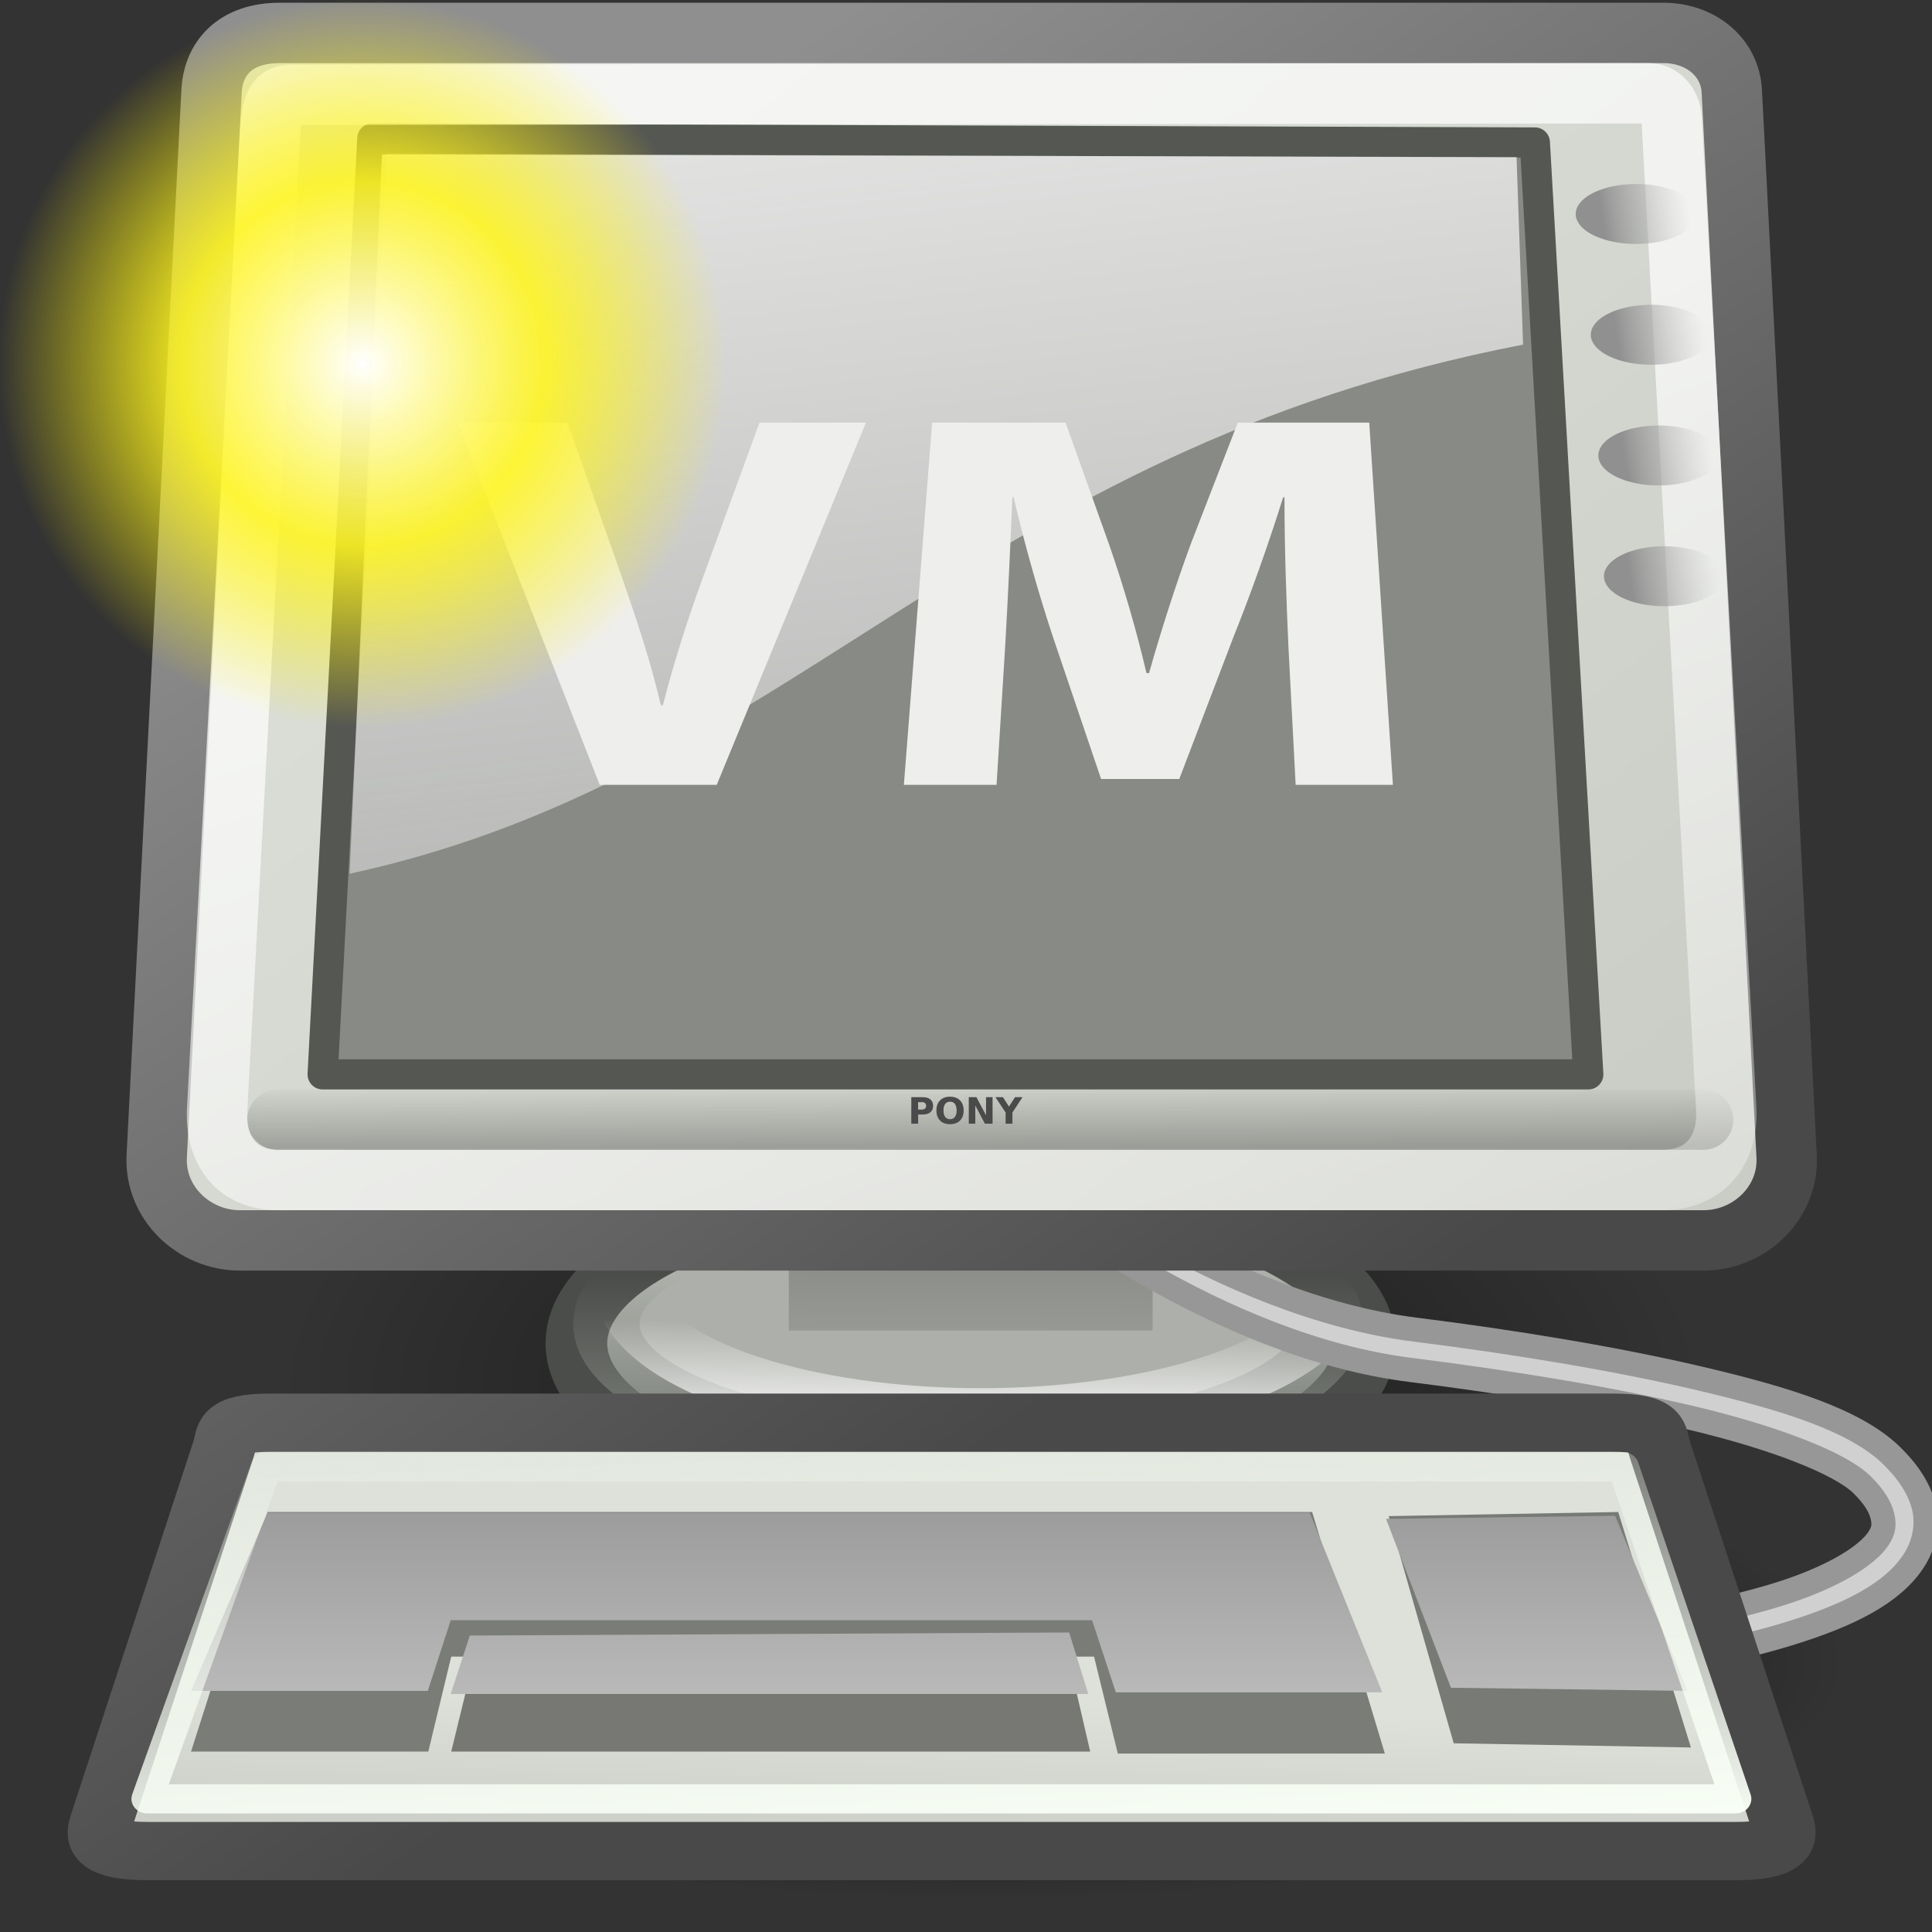 <?xml version="1.0" encoding="UTF-8" standalone="no"?>
<!-- Created with Inkscape (http://www.inkscape.org/) -->
<svg
   xmlns:dc="http://purl.org/dc/elements/1.1/"
   xmlns:cc="http://web.resource.org/cc/"
   xmlns:rdf="http://www.w3.org/1999/02/22-rdf-syntax-ns#"
   xmlns:svg="http://www.w3.org/2000/svg"
   xmlns="http://www.w3.org/2000/svg"
   xmlns:xlink="http://www.w3.org/1999/xlink"
   xmlns:sodipodi="http://sodipodi.sourceforge.net/DTD/sodipodi-0.dtd"
   xmlns:inkscape="http://www.inkscape.org/namespaces/inkscape"
   width="32"
   height="32"
   id="svg2327"
   sodipodi:version="0.32"
   inkscape:version="0.45+devel"
   sodipodi:docbase="/home/jimmac/gfx/ximian/art/icons/virtualisation/out/32x32"
   sodipodi:docname="yast-create-new-vm.svg"
   inkscape:output_extension="org.inkscape.output.svg.inkscape"
   version="1.0">
  <rect width="100%" height="100%" fill="#333333" stroke="none"/>
  <defs
     id="defs3">
    <linearGradient
       id="linearGradient12512">
      <stop
         style="stop-color:#ffffff;stop-opacity:1;"
         offset="0"
         id="stop12513" />
      <stop
         style="stop-color:#fff520;stop-opacity:0.891;"
         offset="0.5"
         id="stop12517" />
      <stop
         style="stop-color:#fff300;stop-opacity:0;"
         offset="1"
         id="stop12514" />
    </linearGradient>
    <radialGradient
       r="14.375"
       fy="125"
       fx="55"
       cy="125"
       cx="55"
       gradientUnits="userSpaceOnUse"
       id="radialGradient5001"
       xlink:href="#linearGradient12512"
       inkscape:collect="always" />
    <linearGradient
       id="linearGradient3087">
      <stop
         style="stop-color:#3465a4;stop-opacity:1;"
         offset="0"
         id="stop3089" />
      <stop
         id="stop3095"
         offset="0"
         style="stop-color:#9fbce1;stop-opacity:1;" />
      <stop
         style="stop-color:#6b95ca;stop-opacity:1;"
         offset="0"
         id="stop2242" />
      <stop
         id="stop2244"
         offset="0.75"
         style="stop-color:#3d6aa5;stop-opacity:1;" />
      <stop
         style="stop-color:#386eb4;stop-opacity:1;"
         offset="1"
         id="stop3091" />
    </linearGradient>
    <linearGradient
       id="linearGradient3077">
      <stop
         style="stop-color:#98a0a9;stop-opacity:1;"
         offset="0"
         id="stop3079" />
      <stop
         style="stop-color:#c3d0dd;stop-opacity:1;"
         offset="1"
         id="stop3081" />
    </linearGradient>
    <linearGradient
       id="linearGradient3061">
      <stop
         style="stop-color:#ffffff;stop-opacity:1;"
         offset="0"
         id="stop3063" />
      <stop
         style="stop-color:#000000;stop-opacity:1;"
         offset="1"
         id="stop3065" />
    </linearGradient>
    <linearGradient
       id="linearGradient3049">
      <stop
         style="stop-color:#b6b6b6;stop-opacity:1;"
         offset="0"
         id="stop3051" />
      <stop
         id="stop2262"
         offset="0.5"
         style="stop-color:#f2f2f2;stop-opacity:1;" />
      <stop
         style="stop-color:#fafafa;stop-opacity:1;"
         offset="0.676"
         id="stop2264" />
      <stop
         id="stop2268"
         offset="0.841"
         style="stop-color:#d8d8d8;stop-opacity:1;" />
      <stop
         id="stop2266"
         offset="0.875"
         style="stop-color:#f2f2f2;stop-opacity:1;" />
      <stop
         style="stop-color:#dbdbdb;stop-opacity:1;"
         offset="1"
         id="stop3053" />
    </linearGradient>
    <linearGradient
       id="linearGradient2752">
      <stop
         id="stop2754"
         offset="0"
         style="stop-color:#9d9d9d;stop-opacity:1;" />
      <stop
         id="stop2756"
         offset="1"
         style="stop-color:#b9b9b9;stop-opacity:1;" />
    </linearGradient>
    <linearGradient
       id="linearGradient2711">
      <stop
         id="stop2713"
         offset="0"
         style="stop-color:#909090;stop-opacity:1;" />
      <stop
         id="stop2715"
         offset="1"
         style="stop-color:#bebebe;stop-opacity:0;" />
    </linearGradient>
    <linearGradient
       id="linearGradient2701">
      <stop
         id="stop2703"
         offset="0"
         style="stop-color:#585956;stop-opacity:1;" />
      <stop
         id="stop2705"
         offset="1"
         style="stop-color:#bbbeb8;stop-opacity:1;" />
    </linearGradient>
    <linearGradient
       id="linearGradient2691">
      <stop
         id="stop2693"
         offset="0"
         style="stop-color:#868686;stop-opacity:1;" />
      <stop
         id="stop2695"
         offset="1"
         style="stop-color:#e9e9e9;stop-opacity:1;" />
    </linearGradient>
    <linearGradient
       id="linearGradient2683"
       inkscape:collect="always">
      <stop
         id="stop2685"
         offset="0"
         style="stop-color:#000000;stop-opacity:1;" />
      <stop
         id="stop2687"
         offset="1"
         style="stop-color:#000000;stop-opacity:0;" />
    </linearGradient>
    <linearGradient
       id="linearGradient2675">
      <stop
         id="stop2677"
         offset="0"
         style="stop-color:#5b5b97;stop-opacity:1;" />
      <stop
         id="stop2679"
         offset="1"
         style="stop-color:#1b1b43;stop-opacity:1;" />
    </linearGradient>
    <linearGradient
       id="linearGradient2667">
      <stop
         id="stop2669"
         offset="0"
         style="stop-color:#ffffff;stop-opacity:1;" />
      <stop
         id="stop2671"
         offset="1"
         style="stop-color:#fcfcff;stop-opacity:0;" />
    </linearGradient>
    <linearGradient
       id="linearGradient2635"
       inkscape:collect="always">
      <stop
         id="stop2637"
         offset="0"
         style="stop-color:#f9fff5;stop-opacity:1;" />
      <stop
         id="stop2639"
         offset="1"
         style="stop-color:#f9fff5;stop-opacity:0;" />
    </linearGradient>
    <linearGradient
       id="linearGradient2623">
      <stop
         id="stop2625"
         offset="0"
         style="stop-color:#dfdfde;stop-opacity:1;" />
      <stop
         id="stop2627"
         offset="1"
         style="stop-color:#9d9f9a;stop-opacity:1;" />
    </linearGradient>
    <linearGradient
       inkscape:collect="always"
       id="linearGradient2454">
      <stop
         style="stop-color:#000000;stop-opacity:1;"
         offset="0"
         id="stop2456" />
      <stop
         style="stop-color:#000000;stop-opacity:0;"
         offset="1"
         id="stop2458" />
    </linearGradient>
    <linearGradient
       inkscape:collect="always"
       id="linearGradient2415">
      <stop
         style="stop-color:#ffffff;stop-opacity:1;"
         offset="0"
         id="stop2417" />
      <stop
         style="stop-color:#ffffff;stop-opacity:0;"
         offset="1"
         id="stop2419" />
    </linearGradient>
    <linearGradient
       id="linearGradient2379">
      <stop
         style="stop-color:#1a4876;stop-opacity:1;"
         offset="0"
         id="stop2381" />
      <stop
         style="stop-color:#3f54a3;stop-opacity:0;"
         offset="1"
         id="stop2383" />
    </linearGradient>
    <linearGradient
       inkscape:collect="always"
       id="linearGradient2328">
      <stop
         style="stop-color:#ffffff;stop-opacity:1;"
         offset="0"
         id="stop2330" />
      <stop
         style="stop-color:#ffffff;stop-opacity:0;"
         offset="1"
         id="stop2332" />
    </linearGradient>
    <linearGradient
       inkscape:collect="always"
       id="linearGradient2307">
      <stop
         style="stop-color:#5a7aa4;stop-opacity:1;"
         offset="0"
         id="stop2309" />
      <stop
         style="stop-color:#5a7aa4;stop-opacity:0;"
         offset="1"
         id="stop2311" />
    </linearGradient>
    <linearGradient
       id="linearGradient2253">
      <stop
         style="stop-color:#8f8f8f;stop-opacity:1;"
         offset="0"
         id="stop2255" />
      <stop
         style="stop-color:#494949;stop-opacity:1;"
         offset="1"
         id="stop2257" />
    </linearGradient>
    <linearGradient
       id="linearGradient2245">
      <stop
         style="stop-color:#dde1d9;stop-opacity:1;"
         offset="0"
         id="stop2247" />
      <stop
         style="stop-color:#cacdc6;stop-opacity:1;"
         offset="1"
         id="stop2249" />
    </linearGradient>
    <linearGradient
       inkscape:collect="always"
       xlink:href="#linearGradient2307"
       id="linearGradient2313"
       gradientTransform="matrix(1.208,0,0,0.984,-0.789,-0.503)"
       x1="16.852"
       y1="9.324"
       x2="24.419"
       y2="53.735"
       gradientUnits="userSpaceOnUse" />
    <linearGradient
       inkscape:collect="always"
       xlink:href="#linearGradient2328"
       id="linearGradient2334"
       gradientTransform="matrix(1.289,0,0,0.923,-0.789,-0.503)"
       x1="16.119"
       y1="10.842"
       x2="27.289"
       y2="39.032"
       gradientUnits="userSpaceOnUse" />
    <linearGradient
       inkscape:collect="always"
       xlink:href="#linearGradient2379"
       id="linearGradient2445"
       gradientUnits="userSpaceOnUse"
       gradientTransform="matrix(1.028,0,0,0.822,1.524,1.001)"
       x1="21.356"
       y1="30.078"
       x2="19.995"
       y2="-1.322" />
    <linearGradient
       y2="92.571"
       x2="10.728"
       y1="84.029"
       x1="10.728"
       gradientTransform="scale(1.984,0.504)"
       gradientUnits="userSpaceOnUse"
       id="linearGradient2653"
       xlink:href="#linearGradient2623"
       inkscape:collect="always" />
    <linearGradient
       y2="74.098"
       x2="8.649"
       y1="101.285"
       x1="13.629"
       gradientTransform="scale(2.144,0.466)"
       gradientUnits="userSpaceOnUse"
       id="linearGradient2655"
       xlink:href="#linearGradient2635"
       inkscape:collect="always" />
    <linearGradient
       y2="3.845"
       x2="35.521"
       y1="3.938"
       x1="34.301"
       gradientUnits="userSpaceOnUse"
       id="linearGradient3436"
       xlink:href="#linearGradient2711"
       inkscape:collect="always" />
    <linearGradient
       y2="28.206"
       x2="-35.658"
       y1="33.416"
       x1="-35.658"
       gradientUnits="userSpaceOnUse"
       id="linearGradient3432"
       xlink:href="#linearGradient2321"
       inkscape:collect="always" />
    <linearGradient
       y2="30.962"
       x2="-35.075"
       y1="34.242"
       x1="-35.123"
       gradientUnits="userSpaceOnUse"
       id="linearGradient3430"
       xlink:href="#linearGradient2329"
       inkscape:collect="always" />
    <linearGradient
       id="linearGradient2329">
      <stop
         id="stop2331"
         offset="0"
         style="stop-color:#ffffff;stop-opacity:1;" />
      <stop
         id="stop2333"
         offset="1"
         style="stop-color:#ffffff;stop-opacity:0;" />
    </linearGradient>
    <linearGradient
       id="linearGradient2321"
       inkscape:collect="always">
      <stop
         id="stop2323"
         offset="0"
         style="stop-color:#7b7f7a;stop-opacity:1;" />
      <stop
         id="stop2325"
         offset="1"
         style="stop-color:#7b7f7a;stop-opacity:0;" />
    </linearGradient>
    <radialGradient
       inkscape:collect="always"
       xlink:href="#linearGradient2454"
       id="radialGradient2013"
       gradientUnits="userSpaceOnUse"
       gradientTransform="scale(1.926,0.519)"
       cx="12.576"
       cy="67.502"
       fx="12.576"
       fy="67.502"
       r="8.766" />
    <linearGradient
       inkscape:collect="always"
       xlink:href="#linearGradient2711"
       id="linearGradient2998"
       gradientUnits="userSpaceOnUse"
       x1="34.301"
       y1="3.938"
       x2="35.521"
       y2="3.845" />
    <linearGradient
       inkscape:collect="always"
       xlink:href="#linearGradient2711"
       id="linearGradient3002"
       gradientUnits="userSpaceOnUse"
       x1="34.301"
       y1="3.938"
       x2="35.521"
       y2="3.845" />
    <linearGradient
       inkscape:collect="always"
       xlink:href="#linearGradient2711"
       id="linearGradient3006"
       gradientUnits="userSpaceOnUse"
       x1="34.301"
       y1="3.938"
       x2="35.521"
       y2="3.845" />
    <linearGradient
       y2="74.098"
       x2="8.649"
       y1="101.285"
       x1="13.629"
       gradientTransform="matrix(1.409,0,0,0.317,0.718,-1.635)"
       gradientUnits="userSpaceOnUse"
       id="linearGradient3161"
       xlink:href="#linearGradient2635"
       inkscape:collect="always" />
    <linearGradient
       y2="100.2"
       x2="8.113"
       y1="88.509"
       x1="8.113"
       gradientTransform="matrix(1.54,0,0,0.265,-0.188,2.141)"
       gradientUnits="userSpaceOnUse"
       id="linearGradient3159"
       xlink:href="#linearGradient2752"
       inkscape:collect="always" />
    <linearGradient
       y2="100.2"
       x2="8.113"
       y1="88.509"
       x1="8.113"
       gradientTransform="matrix(1.54,0,0,0.265,-0.188,2.141)"
       gradientUnits="userSpaceOnUse"
       id="linearGradient3157"
       xlink:href="#linearGradient2752"
       inkscape:collect="always" />
    <linearGradient
       y2="100.2"
       x2="8.113"
       y1="88.509"
       x1="8.113"
       gradientTransform="matrix(1.54,0,0,0.265,-0.188,2.141)"
       gradientUnits="userSpaceOnUse"
       id="linearGradient3155"
       xlink:href="#linearGradient2752"
       inkscape:collect="always" />
    <linearGradient
       y2="31.246"
       x2="32.537"
       y1="5.382"
       x1="10.391"
       gradientTransform="matrix(0.737,0,0,0.666,-0.159,-3.549)"
       gradientUnits="userSpaceOnUse"
       id="linearGradient3153"
       xlink:href="#linearGradient2253"
       inkscape:collect="always" />
    <linearGradient
       y2="52.536"
       x2="18.177"
       y1="48.643"
       x1="18.317"
       gradientTransform="matrix(0.754,0,0,0.651,-0.159,-3.549)"
       gradientUnits="userSpaceOnUse"
       id="linearGradient3151"
       xlink:href="#linearGradient2245"
       inkscape:collect="always" />
    <radialGradient
       r="8.766"
       fy="67.502"
       fx="12.576"
       cy="67.502"
       cx="12.576"
       gradientTransform="scale(1.926,0.519)"
       gradientUnits="userSpaceOnUse"
       id="radialGradient2119"
       xlink:href="#linearGradient2454"
       inkscape:collect="always" />
    <linearGradient
       id="linearGradient4963">
      <stop
         id="stop4965"
         offset="0"
         style="stop-color:#dde1d9;stop-opacity:1;" />
      <stop
         id="stop4967"
         offset="1"
         style="stop-color:#cacdc6;stop-opacity:1;" />
    </linearGradient>
    <linearGradient
       id="linearGradient4957">
      <stop
         id="stop4959"
         offset="0"
         style="stop-color:#8f8f8f;stop-opacity:1;" />
      <stop
         id="stop4961"
         offset="1"
         style="stop-color:#494949;stop-opacity:1;" />
    </linearGradient>
    <linearGradient
       id="linearGradient4933">
      <stop
         style="stop-color:#ffffff;stop-opacity:1;"
         offset="0"
         id="stop4935" />
      <stop
         style="stop-color:#fcfcff;stop-opacity:0;"
         offset="1"
         id="stop4937" />
    </linearGradient>
    <linearGradient
       id="linearGradient4927">
      <stop
         style="stop-color:#5b5b97;stop-opacity:1;"
         offset="0"
         id="stop4929" />
      <stop
         style="stop-color:#1b1b43;stop-opacity:1;"
         offset="1"
         id="stop4931" />
    </linearGradient>
    <linearGradient
       id="linearGradient4915">
      <stop
         style="stop-color:#585956;stop-opacity:1;"
         offset="0"
         id="stop4917" />
      <stop
         style="stop-color:#bbbeb8;stop-opacity:1;"
         offset="1"
         id="stop4919" />
    </linearGradient>
    <linearGradient
       id="linearGradient4909">
      <stop
         style="stop-color:#909090;stop-opacity:1;"
         offset="0"
         id="stop4911" />
      <stop
         style="stop-color:#bebebe;stop-opacity:0;"
         offset="1"
         id="stop4913" />
    </linearGradient>
    <linearGradient
       id="linearGradient4903">
      <stop
         style="stop-color:#9d9d9d;stop-opacity:1;"
         offset="0"
         id="stop4905" />
      <stop
         style="stop-color:#b9b9b9;stop-opacity:1;"
         offset="1"
         id="stop4907" />
    </linearGradient>
    <linearGradient
       inkscape:collect="always"
       xlink:href="#linearGradient2667"
       id="linearGradient5088"
       gradientUnits="userSpaceOnUse"
       gradientTransform="matrix(0.826,0,0,0.597,3.578,-1.493)"
       x1="11.492"
       y1="1.654"
       x2="19.318"
       y2="50.168" />
    <linearGradient
       inkscape:collect="always"
       xlink:href="#linearGradient2415"
       id="linearGradient5091"
       gradientUnits="userSpaceOnUse"
       gradientTransform="matrix(0.735,0,0,0.596,3.566,0.442)"
       x1="17.698"
       y1="13.005"
       x2="34.975"
       y2="55.201" />
    <linearGradient
       inkscape:collect="always"
       xlink:href="#linearGradient2683"
       id="linearGradient5094"
       gradientUnits="userSpaceOnUse"
       gradientTransform="matrix(3.803,0,0,0.117,3.807,-1.064)"
       x1="3.707"
       y1="171.291"
       x2="3.707"
       y2="162.451" />
    <linearGradient
       inkscape:collect="always"
       xlink:href="#linearGradient2245"
       id="linearGradient5100"
       gradientUnits="userSpaceOnUse"
       gradientTransform="matrix(0.771,0,0,0.61,1.432,-1.524)"
       x1="8.612"
       y1="7.229"
       x2="34.784"
       y2="33.34" />
    <linearGradient
       inkscape:collect="always"
       xlink:href="#linearGradient2253"
       id="linearGradient5102"
       gradientUnits="userSpaceOnUse"
       gradientTransform="matrix(0.753,0,0,0.624,2.54,-0.625)"
       x1="10.391"
       y1="5.382"
       x2="32.537"
       y2="31.246" />
    <linearGradient
       inkscape:collect="always"
       xlink:href="#linearGradient2701"
       id="linearGradient5106"
       gradientUnits="userSpaceOnUse"
       gradientTransform="matrix(1.211,0,0,0.853,1.417,-29.754)"
       x1="12.207"
       y1="53.535"
       x2="12.128"
       y2="64.893" />
  </defs>
  <sodipodi:namedview
     id="base"
     pagecolor="#ffffff"
     bordercolor="#666666"
     borderopacity="0.122"
     inkscape:pageopacity="0.0"
     inkscape:pageshadow="2"
     inkscape:zoom="1"
     inkscape:cx="50.844143"
     inkscape:cy="2.6677304"
     inkscape:current-layer="layer1"
     showgrid="false"
     inkscape:grid-bbox="true"
     inkscape:document-units="px"
     inkscape:window-width="872"
     inkscape:window-height="623"
     inkscape:window-x="1010"
     inkscape:window-y="453"
     inkscape:showpageshadow="false"
     width="32px"
     height="32px" />
  <g
     id="layer1"
     inkscape:label="Layer 1"
     inkscape:groupmode="layer">
    <g
       id="g5923"
       style="opacity:1">
      <path
         sodipodi:type="arc"
         style="color:#000000;fill:url(#radialGradient2119);fill-opacity:1;fill-rule:evenodd;stroke:none;stroke-width:1;stroke-linecap:round;stroke-linejoin:miter;marker:none;marker-start:none;marker-mid:none;marker-end:none;stroke-miterlimit:4;stroke-dashoffset:0;stroke-opacity:0.701;visibility:visible;display:inline;overflow:visible"
         id="path2657"
         sodipodi:cx="24.218407"
         sodipodi:cy="35.051105"
         sodipodi:rx="16.882174"
         sodipodi:ry="4.552"
         d="M 41.101 35.051 A 16.882 4.552 0 1 1  7.336,35.051 A 16.882 4.552 0 1 1  41.101 35.051 z"
         transform="matrix(0.843,0,0,0.861,-4.05,-2.622)" />
      <path
         transform="matrix(0.7,0,0,1.245,-0.536,-20.693)"
         d="M 41.101 35.051 A 16.882 4.552 0 1 1  7.336,35.051 A 16.882 4.552 0 1 1  41.101 35.051 z"
         sodipodi:ry="4.552"
         sodipodi:rx="16.882174"
         sodipodi:cy="35.051105"
         sodipodi:cx="24.218407"
         id="path2452"
         style="opacity:0.509;color:#000000;fill:url(#radialGradient2013);fill-opacity:1;fill-rule:evenodd;stroke:none;stroke-width:1;stroke-linecap:round;stroke-linejoin:miter;marker:none;marker-start:none;marker-mid:none;marker-end:none;stroke-miterlimit:4;stroke-dashoffset:0;stroke-opacity:0.701;visibility:visible;display:inline;overflow:visible"
         sodipodi:type="arc" />
      <path
         transform="matrix(0.695,0,0,0.667,40.859,2.43)"
         d="M -26.264 29.716 A 9.394 3.94 0 1 1  -45.053,29.716 A 9.394 3.94 0 1 1  -26.264 29.716 z"
         sodipodi:ry="3.939595"
         sodipodi:rx="9.3944187"
         sodipodi:cy="29.716238"
         sodipodi:cx="-35.658386"
         id="path2407"
         style="color:#000000;fill:#adb0aa;fill-opacity:1;fill-rule:evenodd;stroke:#4b4d4a;stroke-width:1.469;stroke-linecap:butt;stroke-linejoin:miter;marker:none;marker-start:none;marker-mid:none;marker-end:none;stroke-miterlimit:4;stroke-dashoffset:0;stroke-opacity:1;visibility:visible;display:inline;overflow:visible"
         sodipodi:type="arc" />
      <path
         sodipodi:type="arc"
         style="color:#000000;fill:none;fill-opacity:1;fill-rule:evenodd;stroke:url(#linearGradient3432);stroke-width:1.723;stroke-linecap:butt;stroke-linejoin:miter;marker:none;marker-start:none;marker-mid:none;marker-end:none;stroke-miterlimit:4;stroke-dasharray:none;stroke-dashoffset:0;stroke-opacity:1;visibility:visible;display:inline;overflow:visible"
         id="path1825"
         sodipodi:cx="-35.658386"
         sodipodi:cy="29.716238"
         sodipodi:rx="9.3944187"
         sodipodi:ry="3.939595"
         d="M -26.264 29.716 A 9.394 3.94 0 1 1  -45.053,29.716 A 9.394 3.94 0 1 1  -26.264 29.716 z"
         transform="matrix(0.638,0,0,0.528,38.788,6.237)" />
      <path
         transform="matrix(0.628,0,0,0.568,38.641,4.351)"
         d="M -26.264 29.716 A 9.394 3.94 0 1 1  -45.053,29.716 A 9.394 3.94 0 1 1  -26.264 29.716 z"
         sodipodi:ry="3.939595"
         sodipodi:rx="9.3944187"
         sodipodi:cy="29.716238"
         sodipodi:cx="-35.658386"
         id="path2983"
         style="color:#000000;fill:none;fill-opacity:1;fill-rule:evenodd;stroke:url(#linearGradient3430);stroke-width:1.673;stroke-linecap:butt;stroke-linejoin:miter;marker:none;marker-start:none;marker-mid:none;marker-end:none;stroke-miterlimit:4;stroke-dasharray:none;stroke-dashoffset:0;stroke-opacity:1;visibility:visible;display:inline;overflow:visible"
         sodipodi:type="arc" />
      <rect
         style="color:#000000;fill:url(#linearGradient5106);fill-opacity:1;fill-rule:evenodd;stroke:none;stroke-width:0.609;stroke-linecap:butt;stroke-linejoin:miter;marker:none;marker-start:none;marker-mid:none;marker-end:none;stroke-miterlimit:4;stroke-dashoffset:0;stroke-opacity:1;visibility:visible;display:inline;overflow:visible"
         id="rect2699"
         width="6.026"
         height="4.243"
         x="13.065"
         y="17.795" />
      <path
         id="path2411"
         d="M 17.22,19.222 L 17.178,19.889 C 17.178,19.889 20.149,22.288 23.362,22.69 C 24.968,22.892 26.628,23.159 28,23.482 C 29.372,23.806 30.466,24.229 30.835,24.586 C 31.048,24.793 31.145,24.969 31.178,25.107 C 31.212,25.246 31.204,25.344 31.114,25.482 C 30.932,25.759 30.372,26.127 29.417,26.42 C 27.509,27.004 24.112,27.378 19.411,27.378 L 19.411,28.045 C 24.149,28.045 27.563,27.693 29.611,27.065 C 30.635,26.752 31.346,26.388 31.694,25.857 C 31.868,25.592 31.939,25.265 31.865,24.961 C 31.792,24.658 31.601,24.372 31.329,24.107 C 30.726,23.522 29.585,23.169 28.172,22.836 C 26.759,22.503 25.069,22.227 23.448,22.024 C 20.205,21.618 17.22,19.222 17.22,19.222 z "
         style="fill:#d0d0d0;fill-opacity:1;fill-rule:evenodd;stroke:#979797;stroke-width:0.4;stroke-linecap:butt;stroke-linejoin:round;stroke-miterlimit:4;stroke-opacity:1"
         sodipodi:nodetypes="ccccccccccccccccc" />
      <path
         sodipodi:nodetypes="cssssssss"
         id="rect2404"
         d="M 4.641,0.545 L 27.547,0.545 C 28.169,0.545 28.655,0.947 28.684,1.511 L 29.592,19.151 C 29.632,19.922 28.978,20.545 28.215,20.545 L 3.974,20.545 C 3.21,20.545 2.556,19.922 2.596,19.151 L 3.504,1.511 C 3.532,0.978 3.878,0.545 4.641,0.545 z "
         style="color:#000000;fill:url(#linearGradient5100);fill-opacity:1;fill-rule:evenodd;stroke:url(#linearGradient5102);stroke-width:1;stroke-linecap:butt;stroke-linejoin:miter;marker:none;marker-start:none;marker-mid:none;marker-end:none;stroke-miterlimit:4;stroke-dashoffset:0;stroke-opacity:1;visibility:visible;display:inline;overflow:visible" />
      <path
         style="fill:#888a85;fill-opacity:1;fill-rule:evenodd;stroke:#555753;stroke-width:0.5;stroke-linecap:butt;stroke-linejoin:round;stroke-miterlimit:4;stroke-dasharray:none;stroke-opacity:1"
         d="M 6.167,2.295 L 5.344,17.795 L 26.307,17.795 L 25.422,2.36 L 6.167,2.295 z "
         id="path2377"
         sodipodi:nodetypes="ccccc" />
      <path
         id="path2393"
         d="M 4.592,18.547 L 28.211,18.547"
         style="fill:none;fill-opacity:0.75;fill-rule:evenodd;stroke:url(#linearGradient5094);stroke-width:0.996;stroke-linecap:round;stroke-linejoin:miter;stroke-miterlimit:4;stroke-opacity:0.248"
         sodipodi:nodetypes="cc" />
      <path
         style="color:#000000;fill:none;fill-opacity:1;fill-rule:evenodd;stroke:url(#linearGradient5091);stroke-width:1;stroke-linecap:butt;stroke-linejoin:miter;marker:none;marker-start:none;marker-mid:none;marker-end:none;stroke-miterlimit:4;stroke-dashoffset:0;stroke-opacity:0.701;visibility:visible;display:inline;overflow:visible"
         d="M 4.837,1.57 L 27.301,1.545 C 27.49,1.544 27.673,1.701 27.688,1.976 L 28.592,18.365 C 28.63,19.063 28.233,19.545 27.531,19.545 L 4.616,19.545 C 3.914,19.545 3.559,19.063 3.597,18.365 L 4.476,2.18 C 4.501,1.707 4.586,1.57 4.837,1.57 z "
         id="path2397"
         sodipodi:nodetypes="cssssssss" />
      <path
         style="font-size:0.903px;font-style:normal;font-variant:normal;font-weight:bold;font-stretch:normal;writing-mode:lr-tb;text-anchor:start;fill:#4a4a4a;fill-opacity:1;stroke:none;stroke-width:1pt;stroke-linecap:butt;stroke-linejoin:miter;stroke-opacity:1;font-family:'Bitstream Vera Sans'"
         d="M 15.094,18.173 L 15.282,18.173 C 15.338,18.173 15.381,18.185 15.41,18.21 C 15.44,18.235 15.455,18.27 15.455,18.316 C 15.455,18.362 15.44,18.398 15.41,18.423 C 15.381,18.447 15.338,18.46 15.282,18.46 L 15.207,18.46 L 15.207,18.612 L 15.094,18.612 L 15.094,18.173 M 15.207,18.255 L 15.207,18.378 L 15.27,18.378 C 15.292,18.378 15.309,18.372 15.321,18.362 C 15.333,18.351 15.339,18.336 15.339,18.316 C 15.339,18.297 15.333,18.281 15.321,18.271 C 15.309,18.26 15.292,18.255 15.27,18.255 L 15.207,18.255 M 15.735,18.247 C 15.701,18.247 15.674,18.26 15.655,18.285 C 15.636,18.311 15.627,18.347 15.627,18.393 C 15.627,18.439 15.636,18.475 15.655,18.5 C 15.674,18.526 15.701,18.538 15.735,18.538 C 15.77,18.538 15.797,18.526 15.816,18.5 C 15.835,18.475 15.845,18.439 15.845,18.393 C 15.845,18.347 15.835,18.311 15.816,18.285 C 15.797,18.26 15.77,18.247 15.735,18.247 M 15.735,18.165 C 15.806,18.165 15.861,18.185 15.901,18.226 C 15.941,18.266 15.961,18.322 15.961,18.393 C 15.961,18.464 15.941,18.519 15.901,18.56 C 15.861,18.6 15.806,18.62 15.735,18.62 C 15.665,18.62 15.61,18.6 15.57,18.56 C 15.53,18.519 15.51,18.464 15.51,18.393 C 15.51,18.322 15.53,18.266 15.57,18.226 C 15.61,18.185 15.665,18.165 15.735,18.165 M 16.046,18.173 L 16.173,18.173 L 16.332,18.474 L 16.332,18.173 L 16.44,18.173 L 16.44,18.612 L 16.313,18.612 L 16.154,18.311 L 16.154,18.612 L 16.046,18.612 L 16.046,18.173 M 16.488,18.173 L 16.612,18.173 L 16.712,18.329 L 16.812,18.173 L 16.936,18.173 L 16.769,18.427 L 16.769,18.612 L 16.656,18.612 L 16.656,18.427 L 16.488,18.173"
         id="text2735" />
      <path
         transform="matrix(1.192,0,0,0.591,-14.109,3.217)"
         d="M 35.621 3.938 A 0.84 0.84 0 1 1  33.941,3.938 A 0.84 0.84 0 1 1  35.621 3.938 z"
         sodipodi:ry="0.83968931"
         sodipodi:rx="0.83968931"
         sodipodi:cy="3.9384086"
         sodipodi:cx="34.780815"
         id="path2996"
         style="color:#000000;fill:url(#linearGradient2998);fill-opacity:1;fill-rule:evenodd;stroke:none;stroke-width:0.5;stroke-linecap:butt;stroke-linejoin:miter;marker:none;marker-start:none;marker-mid:none;marker-end:none;stroke-miterlimit:4;stroke-dashoffset:0;stroke-opacity:1;visibility:visible;display:inline;overflow:visible"
         sodipodi:type="arc" />
      <path
         transform="matrix(1.192,0,0,0.591,-13.984,5.217)"
         d="M 35.621 3.938 A 0.84 0.84 0 1 1  33.941,3.938 A 0.84 0.84 0 1 1  35.621 3.938 z"
         sodipodi:ry="0.83968931"
         sodipodi:rx="0.83968931"
         sodipodi:cy="3.9384086"
         sodipodi:cx="34.780815"
         id="path3000"
         style="color:#000000;fill:url(#linearGradient3002);fill-opacity:1;fill-rule:evenodd;stroke:none;stroke-width:0.5;stroke-linecap:butt;stroke-linejoin:miter;marker:none;marker-start:none;marker-mid:none;marker-end:none;stroke-miterlimit:4;stroke-dashoffset:0;stroke-opacity:1;visibility:visible;display:inline;overflow:visible"
         sodipodi:type="arc" />
      <path
         transform="matrix(1.192,0,0,0.591,-13.891,7.217)"
         d="M 35.621 3.938 A 0.84 0.84 0 1 1  33.941,3.938 A 0.84 0.84 0 1 1  35.621 3.938 z"
         sodipodi:ry="0.83968931"
         sodipodi:rx="0.83968931"
         sodipodi:cy="3.9384086"
         sodipodi:cx="34.780815"
         id="path3004"
         style="color:#000000;fill:url(#linearGradient3006);fill-opacity:1;fill-rule:evenodd;stroke:none;stroke-width:0.5;stroke-linecap:butt;stroke-linejoin:miter;marker:none;marker-start:none;marker-mid:none;marker-end:none;stroke-miterlimit:4;stroke-dashoffset:0;stroke-opacity:1;visibility:visible;display:inline;overflow:visible"
         sodipodi:type="arc" />
      <g
         transform="matrix(1.074,0,0,1,1.9416718e-2,4.4603552e-2)"
         id="g3140">
        <path
           sodipodi:nodetypes="cssssssss"
           id="path2409"
           d="M 4.156,23.52 L 24.853,23.52 C 25.6,23.52 25.505,23.719 25.582,23.97 L 27.474,30.164 C 27.551,30.415 27.492,30.615 26.745,30.615 L 2.263,30.615 C 1.516,30.615 1.457,30.415 1.534,30.164 L 3.426,23.97 C 3.503,23.719 3.408,23.52 4.156,23.52 z "
           style="color:#000000;fill:url(#linearGradient3151);fill-opacity:1;fill-rule:evenodd;stroke:url(#linearGradient3153);stroke-width:0.965;stroke-linecap:butt;stroke-linejoin:miter;marker:none;marker-start:none;marker-mid:none;marker-end:none;stroke-miterlimit:4;stroke-dasharray:none;stroke-dashoffset:0;stroke-opacity:1;visibility:visible;display:inline;overflow:visible" />
        <path
           sodipodi:nodetypes="ccccccccc"
           id="path2611"
           d="M 4.108,24.999 L 2.928,28.967 L 6.587,28.967 L 6.941,27.394 L 16.854,27.394 L 17.221,29 L 21.339,29 L 20.218,24.999 L 4.108,24.999 z "
           style="fill:#7a7d77;fill-opacity:1;fill-rule:evenodd;stroke:none;stroke-width:0.25pt;stroke-linecap:butt;stroke-linejoin:miter;stroke-opacity:1" />
        <path
           id="path2613"
           d="M 7.236,27.667 L 6.941,28.967 L 16.795,28.967 L 16.5,27.599 L 7.236,27.667 z "
           style="fill:#777874;fill-opacity:1;fill-rule:evenodd;stroke:none;stroke-width:0.25pt;stroke-linecap:butt;stroke-linejoin:miter;stroke-opacity:1" />
        <path
           style="color:#000000;fill:#777a75;fill-opacity:1;fill-rule:evenodd;stroke:none;stroke-width:0.25pt;stroke-linecap:butt;stroke-linejoin:miter;marker:none;marker-start:none;marker-mid:none;marker-end:none;stroke-miterlimit:4;stroke-dashoffset:0;stroke-opacity:1;visibility:visible;display:inline;overflow:visible"
           d="M 24.938,24.999 L 26.059,28.899 L 22.401,28.83 L 21.398,25.067 L 24.938,24.999 z "
           id="path2619" />
        <g
           id="g2197"
           transform="matrix(0.999,0,0,0.941,3.681797e-2,1.005)">
          <path
             style="color:#000000;fill:url(#linearGradient3155);fill-opacity:1;fill-rule:evenodd;stroke:none;stroke-width:0.25pt;stroke-linecap:butt;stroke-linejoin:miter;marker:none;marker-start:none;marker-mid:none;marker-end:none;stroke-miterlimit:4;stroke-dasharray:none;stroke-dashoffset:0;stroke-opacity:1;visibility:visible;display:inline;overflow:visible"
             d="M 24.878,25.565 L 25.998,28.647 L 22.344,28.592 L 21.342,25.619 L 24.878,25.565 z "
             id="path2615" />
          <path
             sodipodi:nodetypes="ccccccccc"
             id="path2617"
             d="M 4.074,25.511 L 2.895,28.647 L 6.549,28.647 L 6.903,27.403 L 16.804,27.403 L 17.17,28.672 L 21.283,28.672 L 20.163,25.511 L 4.074,25.511 z "
             style="fill:url(#linearGradient3157);fill-opacity:1;fill-rule:evenodd;stroke:none;stroke-width:0.25pt;stroke-linecap:butt;stroke-linejoin:miter;stroke-opacity:1" />
          <path
             id="path2621"
             d="M 7.198,27.673 L 6.903,28.701 L 16.745,28.701 L 16.45,27.619 L 7.198,27.673 z "
             style="color:#000000;fill:url(#linearGradient3159);fill-opacity:1;fill-rule:evenodd;stroke:none;stroke-width:0.25pt;stroke-linecap:butt;stroke-linejoin:miter;marker:none;marker-start:none;marker-mid:none;marker-end:none;stroke-miterlimit:4;stroke-dasharray:none;stroke-dashoffset:0;stroke-opacity:1;visibility:visible;display:inline;overflow:visible" />
        </g>
        <path
           style="color:#000000;fill:none;fill-opacity:1;fill-rule:evenodd;stroke:url(#linearGradient3161);stroke-width:0.482;stroke-linecap:butt;stroke-linejoin:round;marker:none;marker-start:none;marker-mid:none;marker-end:none;stroke-miterlimit:4;stroke-dashoffset:0;stroke-opacity:1;visibility:visible;display:inline;overflow:visible"
           d="M 4.09,24.25 L 25.016,24.25 L 26.75,29.75 L 2.25,29.75 L 4.09,24.25 z "
           id="path2631"
           sodipodi:nodetypes="ccccc" />
      </g>
      <path
         transform="matrix(1.192,0,0,0.591,-14.359,1.217)"
         d="M 35.621 3.938 A 0.84 0.84 0 1 1  33.941,3.938 A 0.84 0.84 0 1 1  35.621 3.938 z"
         sodipodi:ry="0.83968931"
         sodipodi:rx="0.83968931"
         sodipodi:cy="3.9384086"
         sodipodi:cx="34.780815"
         id="path3434"
         style="color:#000000;fill:url(#linearGradient3436);fill-opacity:1;fill-rule:evenodd;stroke:none;stroke-width:0.5;stroke-linecap:butt;stroke-linejoin:miter;marker:none;marker-start:none;marker-mid:none;marker-end:none;stroke-miterlimit:4;stroke-dashoffset:0;stroke-opacity:1;visibility:visible;display:inline;overflow:visible"
         sodipodi:type="arc" />
      <path
         id="path2443"
         d="M 6.326,2.558 L 5.791,14.472 C 13.154,12.872 16.072,7.477 25.227,5.708 L 25.119,2.603 L 6.326,2.558 z "
         style="opacity:0.828;fill:url(#linearGradient5088);fill-opacity:1;fill-rule:evenodd;stroke:none;stroke-width:0.25pt;stroke-linecap:butt;stroke-linejoin:miter;stroke-opacity:1"
         sodipodi:nodetypes="ccccc" />
    </g>
    <path
       id="path5305"
       d="M 11.871,13 L 14.343,7 L 12.579,7 L 11.643,9.564 C 11.392,10.249 11.164,10.961 10.979,11.682 L 10.946,11.682 C 10.772,10.935 10.543,10.258 10.293,9.537 L 9.4,7 L 7.582,7 L 9.933,13 L 11.871,13 M 21.46,13 L 23.071,13 L 22.679,7 L 20.502,7 L 19.729,8.994 C 19.478,9.671 19.228,10.454 19.032,11.148 L 18.989,11.148 C 18.825,10.445 18.607,9.697 18.368,9.012 L 17.649,7 L 15.439,7 L 14.971,13 L 16.506,13 L 16.648,10.721 C 16.691,9.973 16.735,9.047 16.768,8.237 L 16.789,8.237 C 16.974,9.03 17.214,9.875 17.453,10.588 L 18.237,12.902 L 19.533,12.902 L 20.426,10.561 C 20.709,9.858 21.014,9.003 21.253,8.237 L 21.275,8.237 C 21.275,9.119 21.308,9.982 21.34,10.703 L 21.46,13"
       style="font-size:12px;font-style:normal;font-variant:normal;font-weight:bold;font-stretch:normal;text-align:start;line-height:125%;writing-mode:lr-tb;text-anchor:start;fill:#eeeeec;fill-opacity:1;stroke:none;stroke-width:1px;stroke-linecap:butt;stroke-linejoin:miter;stroke-opacity:1;font-family:Myriad" />
    <path
       sodipodi:type="arc"
       style="color:#000000;fill:url(#radialGradient5001);fill-opacity:1;fill-rule:nonzero;stroke:none;stroke-width:1.25;stroke-linecap:butt;stroke-linejoin:round;marker:none;marker-start:none;marker-mid:none;marker-end:none;stroke-miterlimit:4;stroke-dashoffset:0;stroke-opacity:1;visibility:visible;display:block"
       id="path12511"
       sodipodi:cx="55"
       sodipodi:cy="125"
       sodipodi:rx="14.375"
       sodipodi:ry="14.375"
       d="M 69.375,125 A 14.375,14.375 0 1 1 40.625,125 A 14.375,14.375 0 1 1 69.375,125 z"
       transform="matrix(0.42,0,0,0.42,-17.09,-46.478)"
       inkscape:export-filename="/home/jimmac/ximian_art/icons/nautilus/suse93/stock_new-16.png"
       inkscape:export-xdpi="33.852203"
       inkscape:export-ydpi="33.852203" />
  </g>
</svg>
